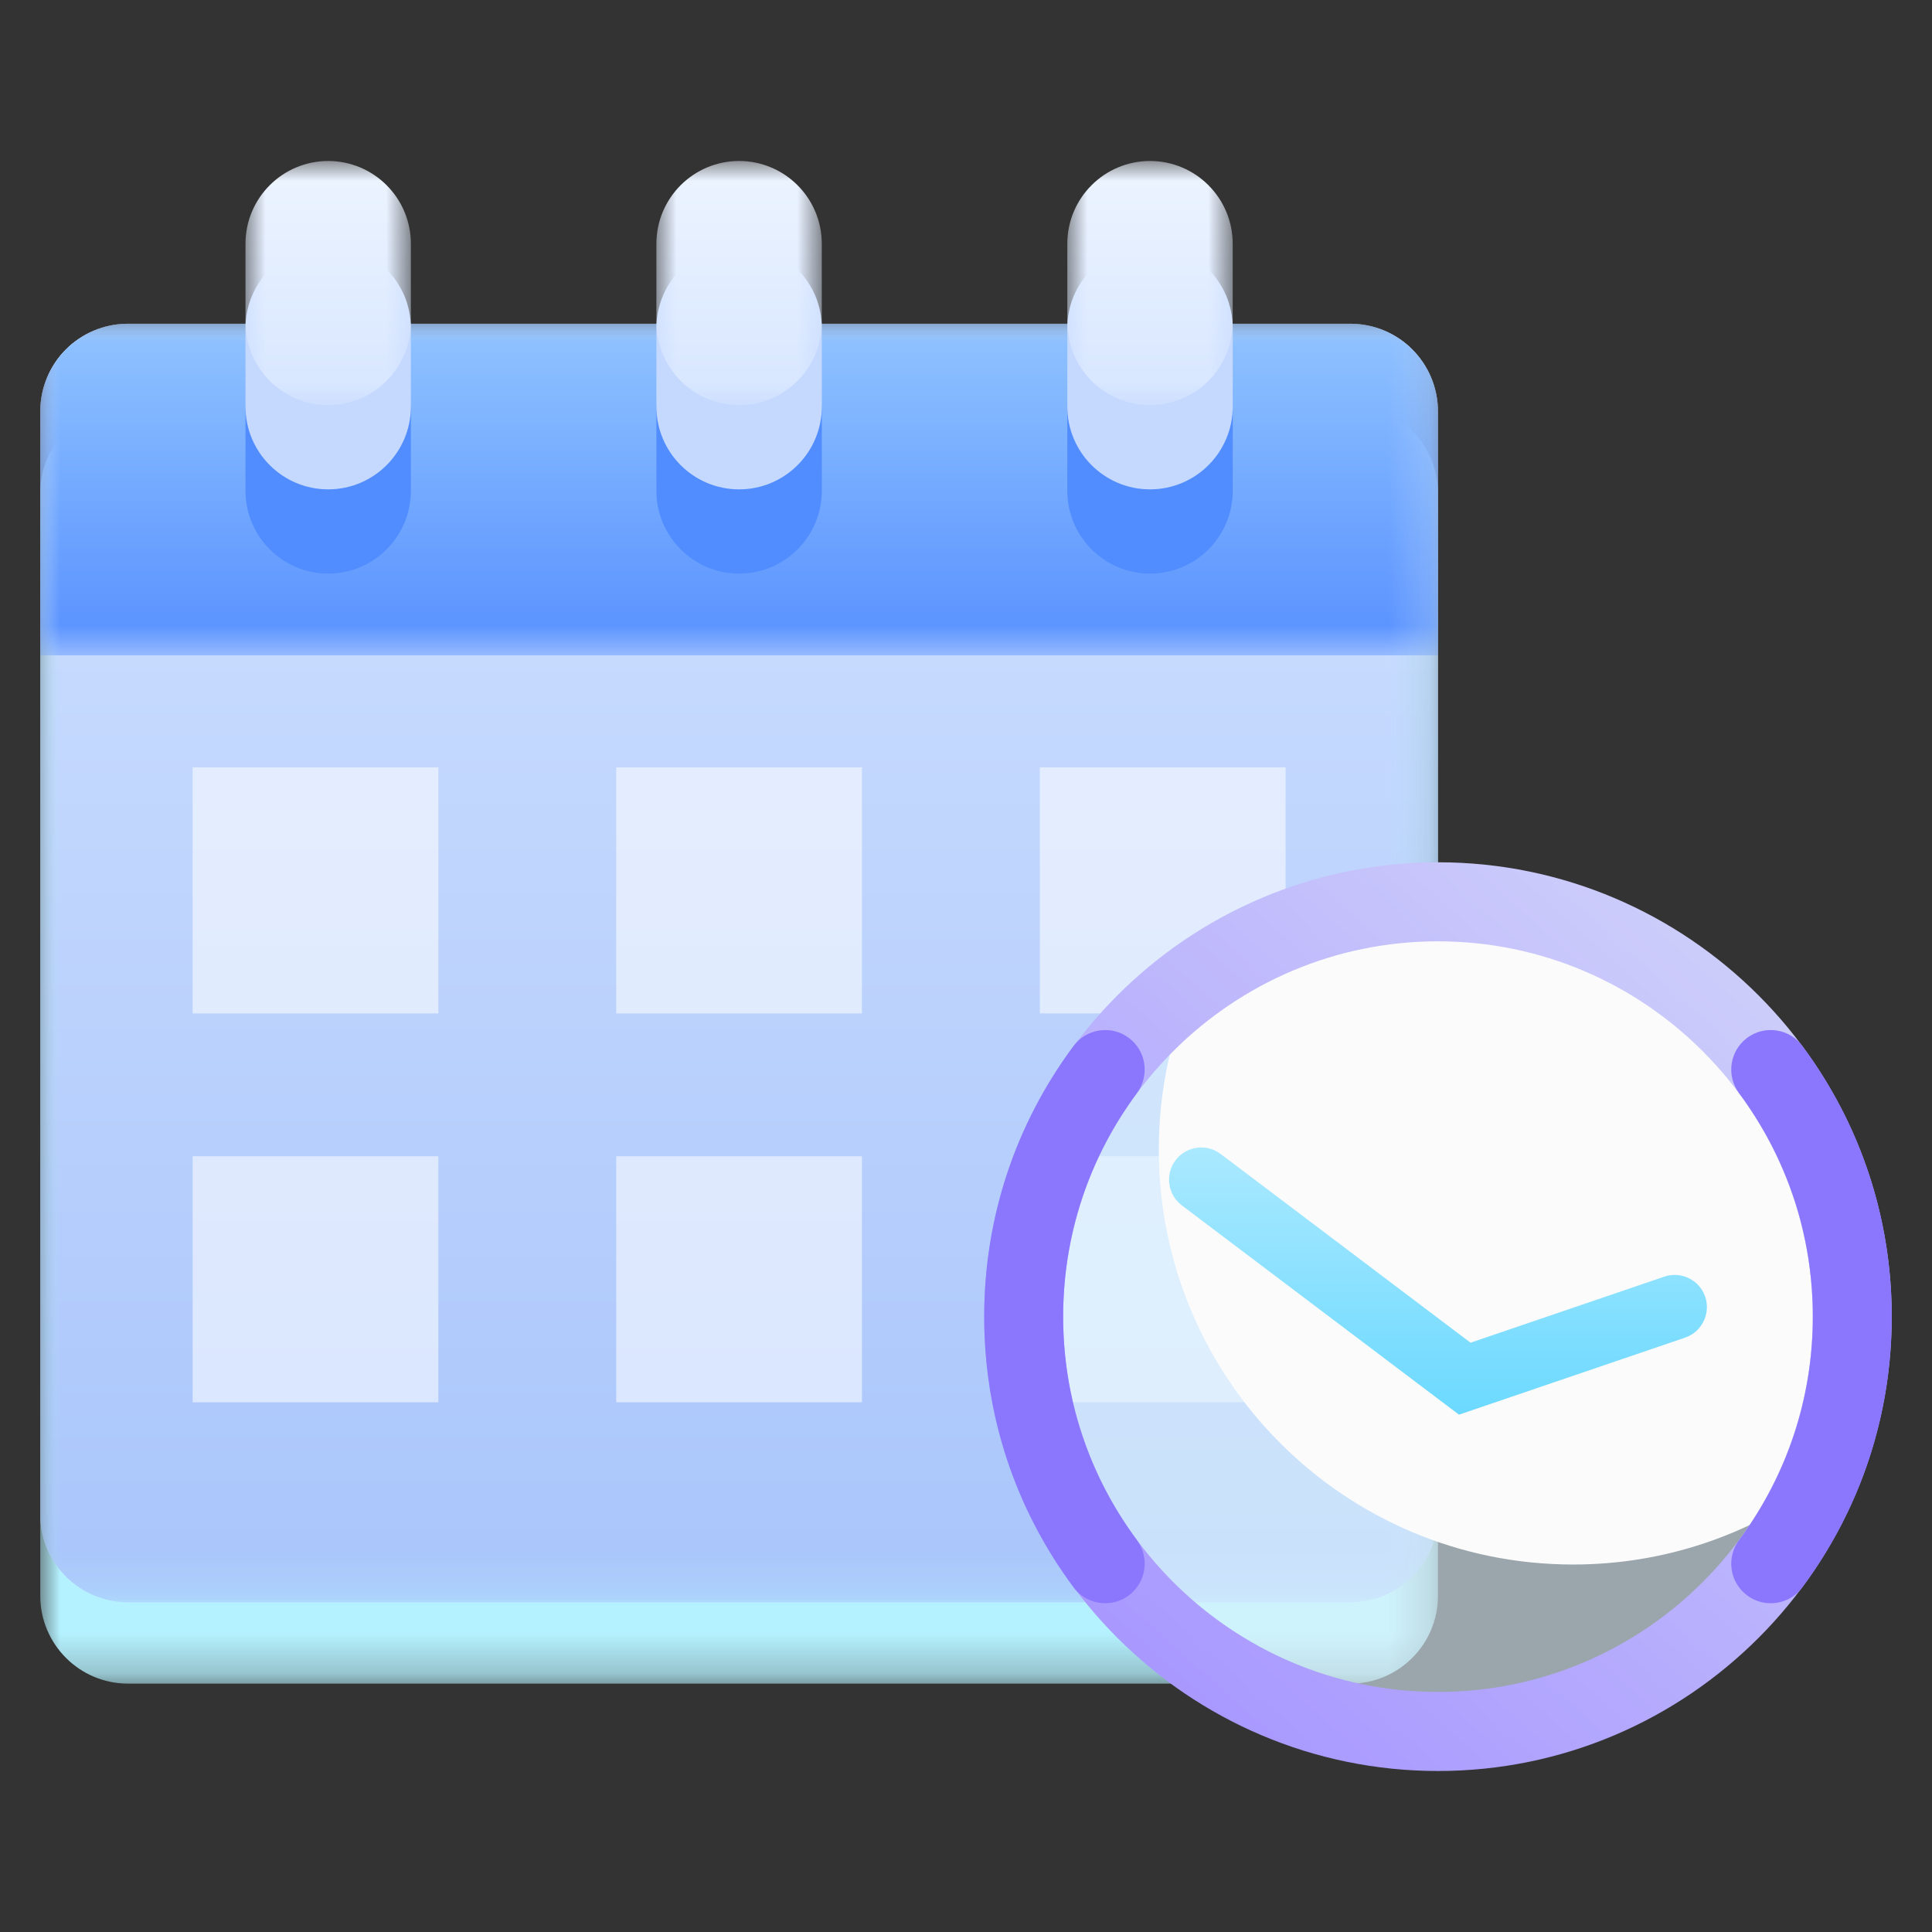 <?xml version="1.0" encoding="UTF-8"?>
<svg width="48px" height="48px" viewBox="0 0 48 48" version="1.1" xmlns="http://www.w3.org/2000/svg" xmlns:xlink="http://www.w3.org/1999/xlink">
    <rect x="0" y="0" width="48" height="48" fill="#333333" stroke="none"/>
    <title>活动</title>
    <defs>
        <rect id="path-1" x="0" y="0" width="48" height="48"></rect>
        <polygon id="path-3" points="0 0 34.726 0 34.726 31.765 0 31.765"></polygon>
        <polygon id="path-5" points="0 0 34.726 0 34.726 31.765 0 31.765"></polygon>
        <linearGradient x1="50%" y1="0%" x2="50%" y2="100%" id="linearGradient-7">
            <stop stop-color="#D0E1FF" offset="0%"></stop>
            <stop stop-color="#A9C5FB" offset="100%"></stop>
        </linearGradient>
        <path d="M32.546,31.765 L2.18,31.765 C0.976,31.765 -2.54852375e-05,30.787 -2.54852375e-05,29.582 L-2.54852375e-05,2.183 C-2.54852375e-05,0.977 0.976,0 2.18,0 L32.546,0 C33.75,0 34.726,0.977 34.726,2.183 L34.726,29.582 C34.726,30.787 33.75,31.765 32.546,31.765" id="path-8"></path>
        <polygon id="path-9" points="0 0 34.726 0 34.726 8.238 0 8.238"></polygon>
        <linearGradient x1="50%" y1="0%" x2="50%" y2="100%" id="linearGradient-11">
            <stop stop-color="#90C3FF" offset="0%"></stop>
            <stop stop-color="#5790FF" offset="100%"></stop>
        </linearGradient>
        <polygon id="path-12" points="0 0 4.109 0 4.109 6.064 0 6.064"></polygon>
        <linearGradient x1="50%" y1="0%" x2="50%" y2="100%" id="linearGradient-14">
            <stop stop-color="#EDF4FF" offset="0%"></stop>
            <stop stop-color="#D7E6FF" offset="100%"></stop>
        </linearGradient>
        <polygon id="path-15" points="0 0 4.109 0 4.109 6.064 0 6.064"></polygon>
        <polygon id="path-17" points="0 0 4.109 0 4.109 6.064 0 6.064"></polygon>
        <linearGradient x1="85.021%" y1="0%" x2="10.331%" y2="83.481%" id="linearGradient-19">
            <stop stop-color="#D0D2FA" offset="0%"></stop>
            <stop stop-color="#A898FF" offset="100%"></stop>
        </linearGradient>
        <linearGradient x1="50%" y1="0%" x2="50%" y2="100%" id="linearGradient-20">
            <stop stop-color="#ABE9FF" offset="0%"></stop>
            <stop stop-color="#6CD9FF" offset="100%"></stop>
        </linearGradient>
    </defs>
    <g id="页面-1" stroke="none" stroke-width="1" fill="none" fill-rule="evenodd">
        <g id="产业/产业首页-电力专区" transform="translate(-1382, -2516)">
            <g id="编组" transform="translate(252, 2500)">
                <g id="活动" transform="translate(1130, 16)">
                    <mask id="mask-2" fill="white">
                        <use xlink:href="#path-1"></use>
                    </mask>
                    <g id="矩形"></g>
                    <g id="编组" mask="url(#mask-2)">
                        <g transform="translate(1, 4)">
                            <g id="编组" stroke-width="1" fill="none" fill-rule="evenodd" transform="translate(0, 6.064)">
                                <mask id="mask-4" fill="white">
                                    <use xlink:href="#path-3"></use>
                                </mask>
                                <g id="Clip-2"></g>
                                <path d="M32.546,31.765 L2.18,31.765 C0.976,31.765 -2.54852375e-05,30.787 -2.54852375e-05,29.582 L-2.54852375e-05,2.183 C-2.54852375e-05,0.977 0.976,0 2.18,0 L32.546,0 C33.75,0 34.726,0.977 34.726,2.183 L34.726,29.582 C34.726,30.787 33.75,31.765 32.546,31.765" id="Fill-1" fill="#B5F2FF" mask="url(#mask-4)"></path>
                            </g>
                            <g id="编组" stroke-width="1" fill="none" fill-rule="evenodd" transform="translate(0, 4.043)">
                                <mask id="mask-6" fill="white">
                                    <use xlink:href="#path-5"></use>
                                </mask>
                                <g id="Clip-4"></g>
                                <g id="Fill-3" mask="url(#mask-6)">
                                    <use fill="#D3D6F6" xlink:href="#path-8"></use>
                                    <use fill="url(#linearGradient-7)" xlink:href="#path-8"></use>
                                </g>
                            </g>
                            <g id="编组" stroke-width="1" fill="none" fill-rule="evenodd" transform="translate(0, 4.043)">
                                <mask id="mask-10" fill="white">
                                    <use xlink:href="#path-9"></use>
                                </mask>
                                <g id="Clip-6"></g>
                                <path d="M34.726,8.238 L-2.54852375e-05,8.238 L-2.54852375e-05,2.183 C-2.54852375e-05,0.977 0.976,0 2.18,0 L32.546,0 C33.75,0 34.726,0.977 34.726,2.183 L34.726,8.238 Z" id="Fill-5" fill="url(#linearGradient-11)" mask="url(#mask-10)"></path>
                            </g>
                            <path d="M7.154,10.251 L7.154,10.251 C6.019,10.251 5.099,9.33 5.099,8.194 L5.099,6.245 C5.099,5.108 6.019,4.187 7.154,4.187 L7.154,4.187 C8.288,4.187 9.208,5.108 9.208,6.245 L9.208,8.194 C9.208,9.33 8.288,10.251 7.154,10.251" id="Fill-7" fill="#518DFF" fill-rule="evenodd"></path>
                            <path d="M7.154,8.158 L7.154,8.158 C6.019,8.158 5.099,7.237 5.099,6.1 L5.099,4.151 C5.099,3.015 6.019,2.094 7.154,2.094 L7.154,2.094 C8.288,2.094 9.208,3.015 9.208,4.151 L9.208,6.1 C9.208,7.237 8.288,8.158 7.154,8.158" id="Fill-9" fill="#C5D9FE" fill-rule="evenodd"></path>
                            <g id="编组" stroke-width="1" fill="none" fill-rule="evenodd" transform="translate(5.099, 0)">
                                <mask id="mask-13" fill="white">
                                    <use xlink:href="#path-12"></use>
                                </mask>
                                <g id="Clip-12"></g>
                                <path d="M2.055,6.064 L2.055,6.064 C0.92,6.064 0,5.143 0,4.007 L0,2.057 C0,0.921 0.92,-3.82795511e-05 2.055,-3.82795511e-05 L2.055,-3.82795511e-05 C3.189,-3.82795511e-05 4.109,0.921 4.109,2.057 L4.109,4.007 C4.109,5.143 3.189,6.064 2.055,6.064" id="Fill-11" fill="url(#linearGradient-14)" mask="url(#mask-13)"></path>
                            </g>
                            <path d="M17.363,10.251 L17.363,10.251 C16.228,10.251 15.308,9.33 15.308,8.194 L15.308,6.245 C15.308,5.108 16.228,4.187 17.363,4.187 L17.363,4.187 C18.498,4.187 19.418,5.108 19.418,6.245 L19.418,8.194 C19.418,9.33 18.498,10.251 17.363,10.251" id="Fill-13" fill="#518DFF" fill-rule="evenodd"></path>
                            <path d="M17.363,8.158 L17.363,8.158 C16.228,8.158 15.308,7.237 15.308,6.1 L15.308,4.151 C15.308,3.015 16.228,2.094 17.363,2.094 L17.363,2.094 C18.498,2.094 19.418,3.015 19.418,4.151 L19.418,6.1 C19.418,7.237 18.498,8.158 17.363,8.158" id="Fill-15" fill="#C5D9FE" fill-rule="evenodd"></path>
                            <g id="编组" stroke-width="1" fill="none" fill-rule="evenodd" transform="translate(15.308, 0)">
                                <mask id="mask-16" fill="white">
                                    <use xlink:href="#path-15"></use>
                                </mask>
                                <g id="Clip-18"></g>
                                <path d="M2.055,6.064 L2.055,6.064 C0.92,6.064 0,5.143 0,4.007 L0,2.057 C0,0.921 0.92,-3.82795511e-05 2.055,-3.82795511e-05 L2.055,-3.82795511e-05 C3.189,-3.82795511e-05 4.109,0.921 4.109,2.057 L4.109,4.007 C4.109,5.143 3.189,6.064 2.055,6.064" id="Fill-17" fill="url(#linearGradient-14)" mask="url(#mask-16)"></path>
                            </g>
                            <path d="M27.572,10.251 L27.572,10.251 C26.437,10.251 25.517,9.33 25.517,8.194 L25.517,6.245 C25.517,5.108 26.437,4.187 27.572,4.187 L27.572,4.187 C28.707,4.187 29.627,5.108 29.627,6.245 L29.627,8.194 C29.627,9.33 28.707,10.251 27.572,10.251" id="Fill-19" fill="#518DFF" fill-rule="evenodd"></path>
                            <path d="M27.572,8.158 L27.572,8.158 C26.437,8.158 25.517,7.237 25.517,6.1 L25.517,4.151 C25.517,3.015 26.437,2.094 27.572,2.094 L27.572,2.094 C28.707,2.094 29.627,3.015 29.627,4.151 L29.627,6.1 C29.627,7.237 28.707,8.158 27.572,8.158" id="Fill-21" fill="#C5D9FE" fill-rule="evenodd"></path>
                            <g id="编组" stroke-width="1" fill="none" fill-rule="evenodd" transform="translate(25.517, 0)">
                                <mask id="mask-18" fill="white">
                                    <use xlink:href="#path-17"></use>
                                </mask>
                                <g id="Clip-24"></g>
                                <path d="M2.055,6.064 L2.055,6.064 C0.92,6.064 0,5.143 0,4.007 L0,2.057 C0,0.921 0.92,-3.82795511e-05 2.055,-3.82795511e-05 L2.055,-3.82795511e-05 C3.189,-3.82795511e-05 4.109,0.921 4.109,2.057 L4.109,4.007 C4.109,5.143 3.189,6.064 2.055,6.064" id="Fill-23" fill="url(#linearGradient-14)" mask="url(#mask-18)"></path>
                            </g>
                            <polygon id="Fill-25" fill="#FFFFFF" fill-rule="evenodd" opacity="0.547" points="3.786 21.178 9.891 21.178 9.891 15.065 3.786 15.065"></polygon>
                            <polygon id="Fill-27" fill="#FFFFFF" fill-rule="evenodd" opacity="0.547" points="14.31 21.178 20.415 21.178 20.415 15.065 14.31 15.065"></polygon>
                            <polygon id="Fill-28" fill="#FFFFFF" fill-rule="evenodd" opacity="0.547" points="24.835 21.178 30.94 21.178 30.94 15.065 24.835 15.065"></polygon>
                            <polygon id="Fill-29" fill="#FFFFFF" fill-rule="evenodd" opacity="0.547" points="3.786 30.84 9.891 30.84 9.891 24.727 3.786 24.727"></polygon>
                            <polygon id="Fill-30" fill="#FFFFFF" fill-rule="evenodd" opacity="0.547" points="14.31 30.84 20.415 30.84 20.415 24.727 14.31 24.727"></polygon>
                            <polygon id="Fill-31" fill="#FFFFFF" fill-rule="evenodd" opacity="0.547" points="24.835 30.84 30.94 30.84 30.94 24.727 24.835 24.727"></polygon>
                            <path d="M45.019,28.712 C45.019,30.205 44.701,31.623 44.131,32.902 C42.528,36.506 38.919,39.018 34.726,39.018 C29.042,39.018 24.433,34.404 24.433,28.712 C24.433,25.283 26.106,22.245 28.677,20.371 C30.376,19.134 32.466,18.405 34.726,18.405 C40.41,18.405 45.019,23.019 45.019,28.712" id="Fill-32" fill-opacity="0.6" fill="#DFF4FB" fill-rule="evenodd"></path>
                            <path d="M45.019,28.712 C45.019,30.205 44.701,31.623 44.131,32.902 C42.434,34.141 40.343,34.87 38.084,34.87 C32.398,34.87 27.79,30.256 27.79,24.564 C27.79,23.072 28.108,21.652 28.677,20.371 C30.376,19.134 32.466,18.405 34.726,18.405 C40.41,18.405 45.019,23.019 45.019,28.712" id="Fill-33" fill="#FBFBFB" fill-rule="evenodd"></path>
                            <path d="M34.726,19.387 C29.591,19.387 25.414,23.57 25.414,28.711 C25.414,33.853 29.591,38.036 34.726,38.036 C39.861,38.036 44.038,33.853 44.038,28.711 C44.038,23.57 39.861,19.387 34.726,19.387 M34.726,40 C28.51,40 23.453,34.936 23.453,28.711 C23.453,22.487 28.51,17.423 34.726,17.423 C40.942,17.423 45.999,22.487 45.999,28.711 C45.999,34.936 40.942,40 34.726,40" id="Fill-34" fill="url(#linearGradient-19)" fill-rule="evenodd"></path>
                            <path d="M42.992,35.832 C42.789,35.832 42.584,35.769 42.408,35.638 C41.973,35.315 41.883,34.7 42.206,34.264 C43.405,32.649 44.039,30.73 44.039,28.713 C44.039,26.694 43.405,24.774 42.206,23.159 C41.883,22.723 41.973,22.108 42.408,21.785 C42.842,21.461 43.457,21.552 43.78,21.987 C45.232,23.943 46,26.269 46,28.713 C46,31.155 45.232,33.48 43.78,35.436 C43.588,35.695 43.292,35.832 42.992,35.832" id="Fill-35" fill="#8A77FE" fill-rule="evenodd"></path>
                            <path d="M26.459,35.832 C26.16,35.832 25.864,35.695 25.672,35.436 C24.219,33.48 23.452,31.155 23.452,28.713 C23.452,26.269 24.219,23.943 25.672,21.987 C25.995,21.552 26.609,21.461 27.044,21.785 C27.478,22.108 27.569,22.723 27.246,23.159 C26.047,24.774 25.413,26.694 25.413,28.713 C25.413,30.73 26.047,32.649 27.246,34.264 C27.569,34.7 27.478,35.315 27.044,35.638 C26.868,35.769 26.663,35.832 26.459,35.832" id="Fill-36" fill="#8A77FE" fill-rule="evenodd"></path>
                            <path d="M28.206,24.826 C28.45,24.503 28.892,24.417 29.236,24.61 L29.327,24.67 L35.535,29.359 L40.349,27.718 C40.733,27.587 41.147,27.764 41.323,28.117 L41.365,28.217 C41.495,28.601 41.318,29.014 40.966,29.191 L40.866,29.233 L35.248,31.147 L28.362,25.947 C28.01,25.68 27.94,25.179 28.206,24.826 Z" id="Stroke-37" fill="url(#linearGradient-20)" fill-rule="nonzero"></path>
                        </g>
                    </g>
                </g>
            </g>
        </g>
    </g>
</svg>